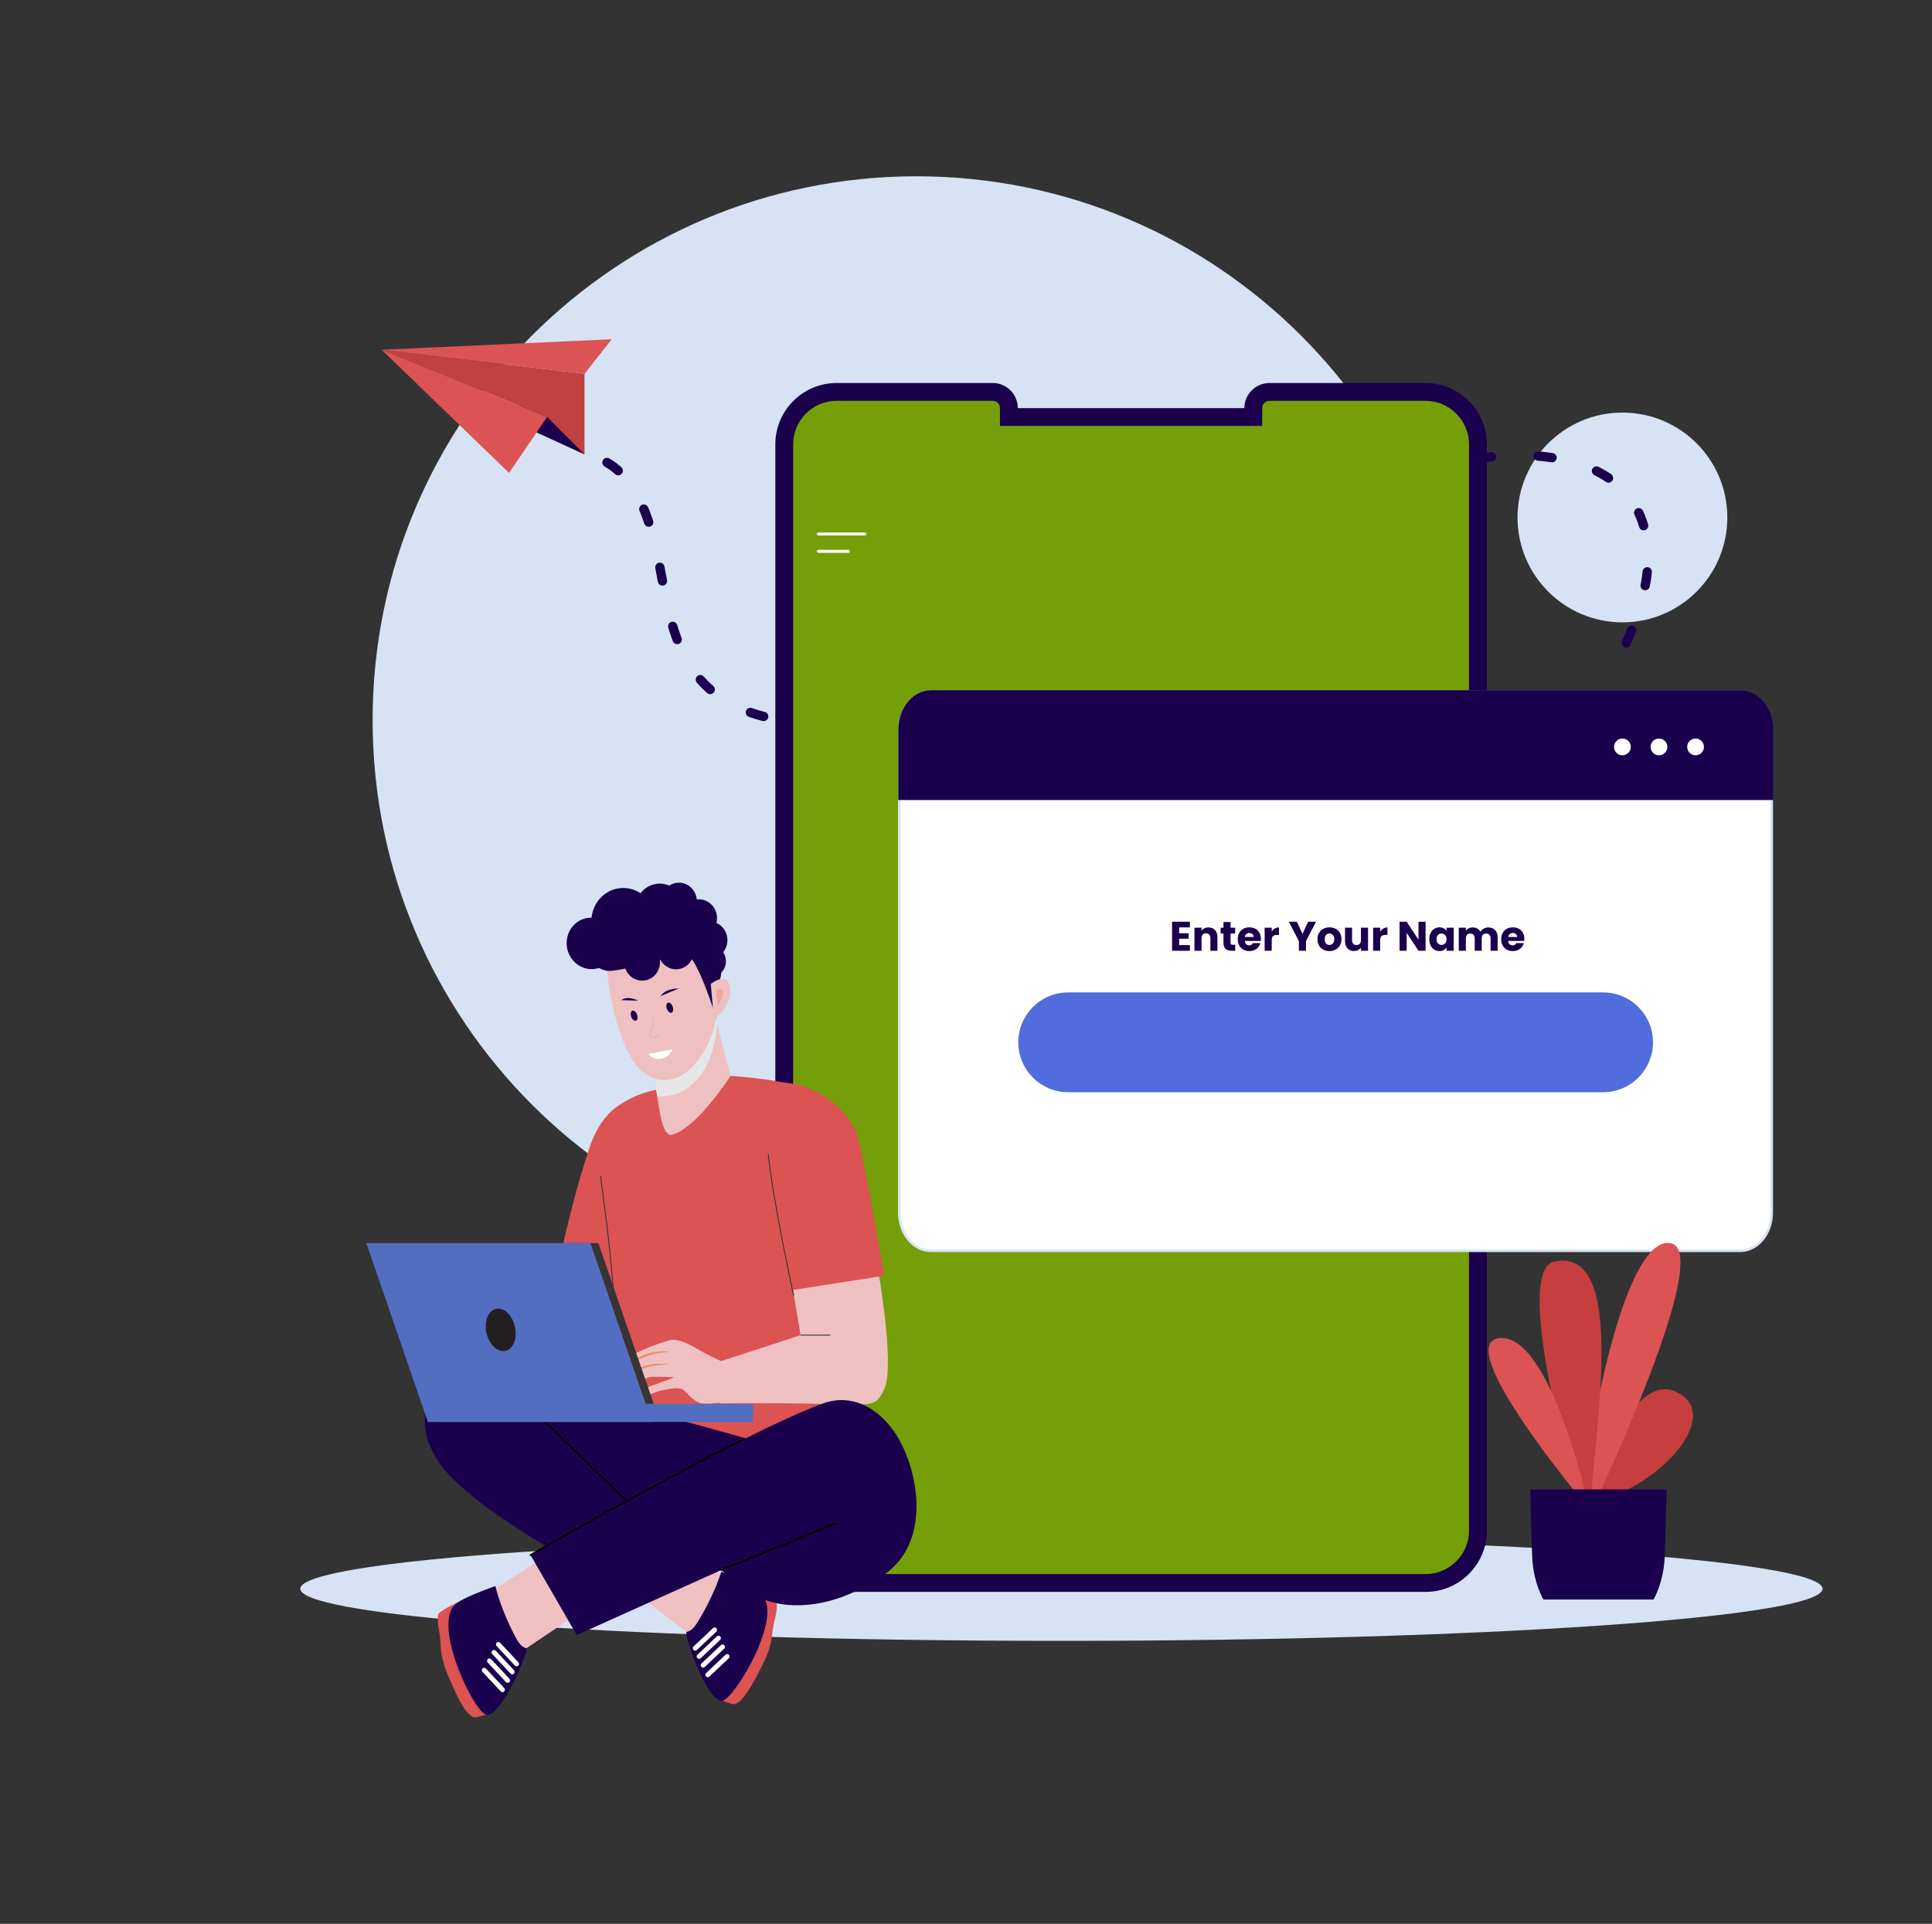 <svg width="244" height="243" viewBox="0 0 244 243" fill="none" xmlns="http://www.w3.org/2000/svg">
<rect x="0" y="0" width="244" height="243" fill="#333333" stroke="none"/>
<g clip-path="url(#clip0_1655_27904)">
<path d="M115.745 159.641C153.68 159.641 184.432 128.889 184.432 90.955C184.432 53.02 153.68 22.268 115.745 22.268C77.811 22.268 47.059 53.02 47.059 90.955C47.059 128.889 77.811 159.641 115.745 159.641Z" fill="#D7E3F4"/>
<path d="M134.053 207.26C187.142 207.26 230.179 204.313 230.179 200.679C230.179 197.045 187.142 194.099 134.053 194.099C80.964 194.099 37.927 197.045 37.927 200.679C37.927 204.313 80.964 207.26 134.053 207.26Z" fill="#D7E3F4"/>
<path d="M204.902 78.611C212.219 78.611 218.15 72.679 218.15 65.362C218.15 58.045 212.219 52.114 204.902 52.114C197.585 52.114 191.654 58.045 191.654 65.362C191.654 72.679 197.585 78.611 204.902 78.611Z" fill="#D7E3F4"/>
<path d="M76.656 58.417C81.089 60.978 82.571 67.326 83.523 72.642C84.379 77.41 85.361 82.445 88.612 86.032C92.937 90.804 100.115 91.713 106.526 91.076C121.655 89.584 135.21 81.478 148.302 73.741C161.395 66.004 175.246 58.237 190.434 57.547C196.373 57.275 203.128 58.587 206.321 63.603C208.105 66.402 208.43 69.935 207.91 73.216C207.39 76.496 206.088 79.592 204.8 82.649" stroke="#1A004D" stroke-width="1.176" stroke-miterlimit="10" stroke-linecap="round" stroke-linejoin="round" stroke-dasharray="1.76 5.88"/>
<path d="M73.823 57.401L63.549 52.687L67.442 49.82L72.068 53.348L73.823 57.401Z" fill="#1A004D"/>
<path d="M73.823 47.21V57.401L69.099 52.663L48.196 44.177L73.823 47.21Z" fill="#C14040"/>
<path d="M77.254 42.851L73.823 47.21L48.196 44.177L77.254 42.851Z" fill="#DB5353"/>
<path d="M69.099 52.663L64.292 59.734L48.196 44.177L69.099 52.663Z" fill="#DB5353"/>
<path d="M187.785 56.128V193.326C187.785 197.603 184.315 201.073 180.038 201.073H105.666C101.389 201.073 97.919 197.603 97.919 193.326V56.123C97.919 51.846 101.389 48.377 105.666 48.377H125.368C127.122 48.377 128.542 49.8 128.542 51.55H157.157C157.157 49.796 158.581 48.377 160.331 48.377H180.028C184.31 48.377 187.785 51.846 187.785 56.128Z" fill="#1A004D"/>
<path d="M105.665 198.823C102.633 198.823 100.169 196.359 100.169 193.326V56.123C100.169 53.091 102.633 50.627 105.665 50.627H125.368C125.878 50.627 126.291 51.04 126.291 51.55V53.8H159.403V51.55C159.403 51.04 159.816 50.627 160.326 50.627H180.023C183.061 50.627 185.53 53.096 185.53 56.133V193.331C185.53 196.363 183.066 198.827 180.033 198.827H105.665V198.823Z" fill="#749F09"/>
<path d="M103.357 67.447H109.223" stroke="white" stroke-width="0.375" stroke-miterlimit="10" stroke-linecap="round" stroke-linejoin="round"/>
<path d="M103.357 69.639H107.138" stroke="white" stroke-width="0.375" stroke-miterlimit="10" stroke-linecap="round" stroke-linejoin="round"/>
<path d="M223.759 92.146V153.177C223.759 155.841 221.975 157.989 219.783 157.989H117.548C115.361 157.989 113.573 155.841 113.573 153.177V92.146C113.573 89.502 115.361 87.354 117.548 87.354H219.783C221.975 87.354 223.759 89.502 223.759 92.146Z" fill="white"/>
<path d="M219.783 158.149H117.548C115.269 158.149 113.412 155.919 113.412 153.177V92.146C113.412 89.414 115.269 87.193 117.548 87.193H219.783C222.063 87.193 223.919 89.414 223.919 92.146V153.177C223.919 155.919 222.063 158.149 219.783 158.149ZM117.548 87.514C115.444 87.514 113.733 89.589 113.733 92.146V153.177C113.733 155.744 115.444 157.829 117.548 157.829H219.783C221.888 157.829 223.598 155.744 223.598 153.177V92.146C223.598 89.594 221.888 87.514 219.783 87.514H117.548Z" fill="#D7E3F4"/>
<path d="M223.793 92.136V100.894H113.602V92.136C113.602 89.487 115.386 87.339 117.592 87.339H219.817C222.014 87.339 223.793 89.487 223.793 92.136Z" fill="#1A004D"/>
<path d="M223.958 101.054H113.442V92.136C113.442 89.4 115.303 87.179 117.592 87.179H219.817C222.101 87.179 223.958 89.405 223.958 92.136V101.054ZM113.762 100.733H223.637V92.136C223.637 89.579 221.922 87.499 219.817 87.499H117.587C115.478 87.499 113.762 89.579 113.762 92.136V100.733Z" fill="#1A004D"/>
<path d="M204.902 95.402C205.487 95.402 205.961 94.927 205.961 94.342C205.961 93.757 205.487 93.283 204.902 93.283C204.317 93.283 203.842 93.757 203.842 94.342C203.842 94.927 204.317 95.402 204.902 95.402Z" fill="white"/>
<path d="M209.519 95.402C210.104 95.402 210.578 94.927 210.578 94.342C210.578 93.757 210.104 93.283 209.519 93.283C208.934 93.283 208.459 93.757 208.459 94.342C208.459 94.927 208.934 95.402 209.519 95.402Z" fill="white"/>
<path d="M214.141 95.402C214.726 95.402 215.2 94.927 215.2 94.342C215.2 93.757 214.726 93.283 214.141 93.283C213.556 93.283 213.081 93.757 213.081 94.342C213.081 94.927 213.556 95.402 214.141 95.402Z" fill="white"/>
<path d="M73.006 152.939C73.006 152.939 70.081 165.473 69.818 166.606C69.352 168.627 67.685 173.303 67.685 173.303C67.685 173.303 74.766 177.283 76.787 176.039C78.314 175.096 78.211 169.799 78.347 167.835C78.479 165.964 83.757 147.943 83.757 147.943L73.006 152.939Z" fill="#EFC0C1"/>
<path d="M84.155 139.19C84.155 139.19 77.39 136.09 74.391 145.12C71.942 152.487 70.353 160.744 70.353 160.744L81.983 164.219L84.155 139.19Z" fill="#DB5353"/>
<path d="M78.756 144.813C78.77 144.75 85.244 149.537 88.588 147.739C92.32 145.717 92.646 137.314 92.646 137.314L90.556 129.31L90.527 129.179L90.425 128.698L89.691 129.125L86.78 130.821L85.613 131.507L82.629 133.247C82.629 133.247 82.95 135.356 82.862 137.13C82.848 137.319 82.843 137.494 82.824 137.664C82.785 137.961 82.697 138.248 82.59 138.5C82.347 139.098 81.983 139.516 81.983 139.521C81.482 141.338 78.78 144.809 78.756 144.813Z" fill="#EFC0C1"/>
<path d="M82.59 138.486C89.749 139.006 90.575 130.437 90.556 129.31L90.527 129.179L90.425 128.698L89.691 129.125C88.933 129.854 87.829 130.739 86.78 130.821L85.613 131.507L82.629 133.247C82.629 133.247 82.95 135.356 82.862 137.13C82.848 137.319 82.843 137.494 82.824 137.664C82.78 137.946 82.692 138.233 82.59 138.486Z" fill="#E5E6E7"/>
<path d="M77.871 129.043C79.047 133.101 80.938 137.135 84.889 136.289C87.65 135.701 90.118 131.677 90.512 128.095C90.716 126.248 90.915 124.635 90.838 123.434C90.779 122.482 90.697 121.889 90.697 121.889L89.89 119.862L89.418 118.676C89.418 118.676 88.481 118.001 87.431 117.243C86.124 116.29 84.286 117.884 84.248 117.816C84.189 117.709 78.547 117.252 76.909 119.6C76.904 119.605 76.899 119.609 76.899 119.614C76.749 119.828 76.637 120.042 76.574 120.261C76.52 120.44 76.496 120.62 76.505 120.8C76.53 121.145 76.569 121.66 76.632 122.316C76.661 122.589 76.69 122.89 76.729 123.206C76.792 123.74 76.87 124.319 76.967 124.936C77.171 126.209 77.463 127.643 77.871 129.043Z" fill="#EFC0C1"/>
<path d="M91.022 123.381C91.022 123.381 92.83 113.685 85.064 114.356C85.064 114.356 78.989 112.057 75.334 115.396C72.078 118.365 73.886 121.981 76.515 122.598C78.236 123.007 85.73 120.139 86.964 120.766C88.199 121.393 90.478 128.6 90.478 128.6C90.478 128.6 90.459 125.262 91.022 123.381Z" fill="#1A004D"/>
<path d="M83.781 118.085C85.492 117.856 86.686 116.228 86.449 114.448C86.211 112.668 84.631 111.411 82.921 111.639C81.21 111.868 80.016 113.496 80.254 115.276C80.491 117.055 82.071 118.313 83.781 118.085Z" fill="#1A004D"/>
<path d="M79.312 120.569C81.534 120.272 83.085 118.158 82.776 115.846C82.467 113.534 80.416 111.9 78.194 112.197C75.973 112.493 74.422 114.608 74.731 116.92C75.04 119.232 77.091 120.866 79.312 120.569Z" fill="#1A004D"/>
<path d="M75.12 122.385C76.831 122.157 78.025 120.529 77.787 118.749C77.55 116.969 75.97 115.712 74.26 115.94C72.549 116.168 71.355 117.797 71.592 119.576C71.83 121.356 73.41 122.614 75.12 122.385Z" fill="#1A004D"/>
<path d="M85.674 122.413C86.914 122.248 87.779 121.07 87.608 119.782C87.436 118.494 86.291 117.585 85.051 117.75C83.812 117.916 82.946 119.094 83.118 120.382C83.29 121.669 84.434 122.579 85.674 122.413Z" fill="#1A004D"/>
<path d="M88.6 118.273C89.84 118.107 90.705 116.929 90.533 115.641C90.361 114.353 89.217 113.444 87.977 113.609C86.737 113.775 85.872 114.953 86.044 116.241C86.216 117.528 87.36 118.438 88.6 118.273Z" fill="#1A004D"/>
<path d="M89.912 121.067C91.152 120.902 92.018 119.723 91.846 118.436C91.674 117.148 90.529 116.238 89.29 116.404C88.05 116.57 87.184 117.748 87.356 119.035C87.528 120.323 88.673 121.233 89.912 121.067Z" fill="#1A004D"/>
<path d="M90.025 123.374C91.073 123.234 91.805 122.236 91.659 121.146C91.514 120.055 90.546 119.284 89.498 119.424C88.449 119.564 87.718 120.562 87.863 121.652C88.009 122.743 88.977 123.514 90.025 123.374Z" fill="#1A004D"/>
<path d="M81.397 123.847C82.637 123.681 83.502 122.503 83.331 121.216C83.159 119.928 82.014 119.018 80.774 119.184C79.534 119.349 78.669 120.527 78.841 121.815C79.013 123.103 80.157 124.012 81.397 123.847Z" fill="#1A004D"/>
<path d="M86.072 116.154C87.304 115.989 88.163 114.816 87.992 113.534C87.821 112.251 86.683 111.345 85.452 111.51C84.22 111.674 83.36 112.847 83.531 114.13C83.703 115.412 84.84 116.318 86.072 116.154Z" fill="#1A004D"/>
<path d="M89.763 124.29C89.763 124.29 92.033 122.452 92.203 124.912C92.373 127.371 90.162 128.673 90.162 128.673L89.763 124.29Z" fill="#EFC0C1"/>
<path d="M90.439 125.019C90.439 125.019 92.286 124.246 90.633 127.079L90.439 125.019Z" fill="#EDAA98"/>
<path d="M80.309 128.924C80.511 128.853 80.576 128.512 80.454 128.163C80.332 127.813 80.068 127.587 79.865 127.658C79.663 127.729 79.598 128.07 79.72 128.42C79.843 128.769 80.106 128.995 80.309 128.924Z" fill="#1A004D"/>
<path d="M84.809 127.918C85.012 127.847 85.077 127.506 84.954 127.156C84.832 126.806 84.569 126.581 84.366 126.652C84.163 126.723 84.098 127.064 84.221 127.413C84.343 127.763 84.607 127.989 84.809 127.918Z" fill="#1A004D"/>
<path d="M80.578 126.399C80.578 126.399 79.353 125.704 78.454 126.326L80.578 126.399Z" fill="#1A004D"/>
<path d="M85.72 124.863C85.628 124.863 84.165 124.79 83.421 125.816L85.72 124.863Z" fill="#1A004D"/>
<path d="M82.386 128.562C82.386 128.562 82.785 129.606 82.347 129.981C81.91 130.35 81.847 131.478 83.1 130.909" stroke="#EDAA98" stroke-width="0.126" stroke-miterlimit="10" stroke-linecap="round" stroke-linejoin="round"/>
<path d="M81.89 133.14C81.89 133.14 81.958 133.237 82.099 133.353C82.347 133.567 82.823 133.854 83.509 133.728C84.184 133.606 84.588 133.14 84.792 132.824C84.904 132.644 84.957 132.513 84.957 132.513" fill="white"/>
<path d="M75.563 146.164C76.058 153.27 77.385 160.152 77.915 167.145C78.785 174.62 79.305 181.341 79.32 181.409C79.285 181.195 82.206 183.159 89.108 184.281C95.678 185.355 106.652 186.352 109.554 185.001C109.656 184.957 108.577 167.578 108.484 167.155C105.811 141.319 106.054 139.482 102.628 137.786C101.019 136.833 99.814 136.896 97.953 136.556V136.551C96.67 136.284 93.005 135.915 92.281 135.91C90.531 138.466 87.261 142.879 84.661 143.375C83.358 143.151 83.115 138.393 82.824 137.645C78.314 138.675 74.936 141.266 75.563 146.164Z" fill="#DB5353"/>
<path d="M110.856 160.152C110.856 160.152 113.053 172.457 111.702 175.378C110.516 177.939 110.54 177.434 101.209 177.278C97.117 177.21 90.852 177.269 90.852 177.269L90.624 172.068L101.107 168.647L100.101 162.62L110.856 160.152Z" fill="#EFC0C1"/>
<path d="M91.596 172.151C91.596 172.151 89.666 171.33 88.393 170.571C87.12 169.813 85.701 169.084 84.743 169.254C83.786 169.424 77.895 171.422 78.799 172.729C78.799 172.729 77.555 173.638 78.231 174.435C78.231 174.435 77.92 174.897 78.357 175.446C78.795 175.995 81.186 173.964 82.323 173.915C83.46 173.862 85.161 173.978 85.161 173.978C85.161 173.978 82.755 174.882 82.245 175.043C81.735 175.203 80.35 176.078 80.501 176.496C80.651 176.914 82.688 175.752 83.713 175.587C84.738 175.422 85.861 175.12 86.415 175.645C86.969 176.17 87.79 177.293 88.991 177.307C90.191 177.322 91.231 177.123 91.231 177.123L91.596 172.151Z" fill="#EFC0C1"/>
<path d="M78.799 172.724C78.799 172.724 78.872 172.661 79.004 172.545C79.14 172.438 79.329 172.277 79.577 172.112C79.825 171.947 80.112 171.752 80.437 171.573C80.763 171.393 81.127 171.223 81.502 171.077C81.881 170.941 82.269 170.839 82.639 170.78C83.008 170.717 83.358 170.698 83.659 170.688C83.961 170.678 84.209 170.712 84.379 170.732C84.549 170.756 84.646 170.78 84.646 170.78C84.646 170.78 84.549 170.776 84.374 170.785C84.204 170.79 83.956 170.814 83.664 170.844C83.373 170.873 83.037 170.936 82.683 171.019C82.328 171.101 81.954 171.203 81.594 171.339C81.229 171.471 80.875 171.631 80.544 171.791C80.214 171.952 79.907 172.107 79.655 172.248C79.397 172.394 79.178 172.506 79.033 172.593C78.882 172.676 78.799 172.724 78.799 172.724Z" fill="#E7926A"/>
<path d="M78.231 174.43C78.231 174.43 78.314 174.362 78.464 174.246C78.615 174.134 78.829 173.969 79.096 173.789C79.363 173.609 79.679 173.4 80.029 173.196C80.379 172.992 80.763 172.788 81.166 172.618C81.575 172.447 82.012 172.345 82.415 172.297C82.823 172.248 83.203 172.243 83.528 172.248C83.854 172.253 84.121 172.282 84.311 172.302C84.5 172.331 84.602 172.345 84.602 172.345C84.602 172.345 84.495 172.35 84.306 172.355C84.116 172.36 83.849 172.379 83.533 172.404C83.212 172.423 82.843 172.472 82.454 172.535C82.061 172.603 81.657 172.7 81.273 172.87C80.884 173.031 80.505 173.225 80.146 173.405C79.791 173.59 79.456 173.76 79.178 173.915C78.911 174.061 78.659 174.197 78.493 174.284C78.323 174.377 78.231 174.43 78.231 174.43Z" fill="#E7926A"/>
<path d="M101.112 168.642H104.878" stroke="#313131" stroke-width="0.113" stroke-miterlimit="10"/>
<path d="M102.137 137.485C102.137 137.485 107.333 139.385 108.441 144.026C109.549 148.667 111.677 161.138 111.677 161.138L99.95 162.966C99.95 162.966 97.603 151.661 97.029 145.747C96.456 139.832 102.137 137.485 102.137 137.485Z" fill="#DB5353"/>
<path d="M100.227 163.612C100.227 163.612 97.603 151.661 97.024 145.747" stroke="#313131" stroke-width="0.113" stroke-miterlimit="10"/>
<path d="M75.859 148.531C76.243 151.982 76.928 155.962 77.458 162.956" stroke="#313131" stroke-width="0.113" stroke-miterlimit="10"/>
<path d="M97.088 182.503C97.088 182.503 68.763 174.309 62.446 174.075C56.127 173.842 50.976 177.196 55.112 184.218C59.248 191.241 80.466 201.602 80.466 201.602L86.478 197.248L81.093 191.474L97.088 182.503Z" fill="#1A004D"/>
<path d="M91.363 199.085L84.816 194.225L80.466 201.355L87.198 206.53L90.702 206.433L91.363 199.085Z" fill="#EFC0C1"/>
<path d="M95.202 200.587C95.202 200.587 98.099 202.156 98.108 202.613C98.142 203.882 97.758 204.528 97.593 205.928C97.438 207.274 97.277 208.387 96.252 210.394C95.566 211.736 93.622 215.813 92.359 215.201C92.252 215.152 91.129 214.861 91.105 214.652C90.857 212.362 95.202 200.587 95.202 200.587Z" fill="#DB5353"/>
<path d="M91.319 214.797C92.971 214.253 98.818 204.324 96.295 201.53C94.891 199.965 91.09 198.531 91.09 198.531C91.09 198.531 90.288 201.403 87.999 205.058C87.266 206.229 86.668 206.054 86.663 206.181C86.639 206.662 87.12 208.066 87.168 208.241C87.275 208.645 89.662 215.327 91.319 214.797Z" fill="#1A004D"/>
<path d="M88.067 209.442C88.184 209.563 88.374 209.568 88.495 209.456L90.95 207.138C91.071 207.021 91.076 206.832 90.964 206.71C90.847 206.589 90.658 206.584 90.536 206.696L88.082 209.014C87.956 209.126 87.951 209.32 88.067 209.442Z" fill="white"/>
<path d="M88.578 210.545C88.694 210.666 88.884 210.671 89.005 210.559L91.46 208.241C91.581 208.125 91.586 207.935 91.474 207.813C91.358 207.692 91.168 207.687 91.047 207.799L88.592 210.117C88.466 210.229 88.461 210.423 88.578 210.545Z" fill="white"/>
<path d="M89.161 211.76C89.278 211.881 89.467 211.886 89.589 211.774L92.043 209.456C92.165 209.34 92.169 209.15 92.058 209.028C91.941 208.907 91.751 208.902 91.63 209.014L89.176 211.332C89.049 211.444 89.044 211.638 89.161 211.76Z" fill="white"/>
<path d="M87.582 208.397C87.698 208.518 87.888 208.523 88.009 208.411L90.463 206.093C90.585 205.976 90.59 205.787 90.478 205.665C90.362 205.544 90.172 205.539 90.05 205.651L87.596 207.969C87.47 208.081 87.465 208.275 87.582 208.397Z" fill="white"/>
<path d="M81.093 191.479L66.426 177.278" stroke="black" stroke-width="0.226" stroke-miterlimit="10" stroke-linecap="round" stroke-linejoin="round"/>
<path d="M62.256 200.864L69.094 196.422L72.992 203.809L65.95 208.552L62.46 208.241L62.256 200.864Z" fill="#EFC0C1"/>
<path d="M58.334 202.122C58.334 202.122 55.345 203.512 55.306 203.96C55.194 205.223 55.535 205.894 55.612 207.303C55.685 208.654 55.773 209.777 56.672 211.847C57.27 213.228 58.961 217.417 60.258 216.887C60.365 216.843 61.508 216.625 61.546 216.421C61.935 214.146 58.334 202.122 58.334 202.122Z" fill="#DB5353"/>
<path d="M61.323 216.547C59.709 215.901 55.049 206.098 57.182 202.997C57.96 201.865 62.066 200.562 62.562 200.329C62.562 200.329 63.184 203.25 65.24 207.036C65.901 208.251 66.504 208.11 66.504 208.241C66.499 208.722 65.93 210.093 65.872 210.268C65.741 210.661 62.941 217.179 61.323 216.547Z" fill="#1A004D"/>
<path d="M64.9 211.405C64.778 211.522 64.584 211.512 64.472 211.39L62.164 208.922C62.047 208.8 62.057 208.606 62.178 208.494C62.3 208.377 62.494 208.387 62.606 208.508L64.914 210.977C65.031 211.099 65.026 211.293 64.9 211.405Z" fill="white"/>
<path d="M64.326 212.479C64.205 212.596 64.01 212.586 63.899 212.465L61.59 209.996C61.474 209.874 61.483 209.68 61.605 209.568C61.726 209.451 61.921 209.461 62.032 209.583L64.341 212.051C64.453 212.168 64.448 212.362 64.326 212.479Z" fill="white"/>
<path d="M63.666 213.655C63.544 213.772 63.35 213.762 63.238 213.641L60.929 211.172C60.813 211.05 60.822 210.856 60.944 210.744C61.065 210.627 61.26 210.637 61.372 210.759L63.68 213.228C63.797 213.344 63.787 213.539 63.666 213.655Z" fill="white"/>
<path d="M65.454 210.394C65.332 210.511 65.138 210.501 65.026 210.38L62.718 207.911C62.601 207.789 62.611 207.595 62.732 207.483C62.854 207.366 63.048 207.376 63.16 207.498L65.469 209.966C65.58 210.088 65.575 210.278 65.454 210.394Z" fill="white"/>
<path d="M91.095 198.312C91.095 198.312 92.971 200.125 93.107 200.232C94.833 201.534 96.884 202.395 99.032 202.662C101.987 203.026 105.005 202.37 107.697 201.165C109.685 200.276 111.663 199.182 113.169 197.583C117.004 193.52 116.061 186.284 113.529 181.793C111.575 178.323 107.979 175.806 103.926 177.278C93.763 180.977 67.004 196.422 67.004 196.422L72.836 206.526C72.841 206.53 91.086 198.317 91.095 198.312Z" fill="#1A004D"/>
<path d="M93.997 181.764C82.163 187.669 67.004 196.422 67.004 196.422" stroke="black" stroke-width="0.226" stroke-miterlimit="10" stroke-linecap="round" stroke-linejoin="round"/>
<path d="M91.095 198.312L105.515 192.412" stroke="black" stroke-width="0.226" stroke-miterlimit="10" stroke-linecap="round" stroke-linejoin="round"/>
<path d="M55.044 179.601H83.344L75.572 157.017H47.273L55.044 179.601Z" fill="#383334"/>
<path d="M54.033 179.601H82.333L74.566 157.017H46.267L54.033 179.601Z" fill="#536EC1"/>
<path d="M63.832 170.634C64.823 170.413 65.36 169.045 65.033 167.578C64.705 166.111 63.637 165.101 62.647 165.322C61.657 165.543 61.119 166.911 61.447 168.378C61.774 169.845 62.842 170.855 63.832 170.634Z" fill="#231F20"/>
<path d="M54.037 179.604H95.118V177.315H54.037V179.604Z" fill="#536EC1"/>
<path d="M202.457 137.961H134.908C131.424 137.961 128.605 135.137 128.605 131.657C128.605 128.173 131.428 125.354 134.908 125.354H202.457C205.942 125.354 208.761 128.178 208.761 131.657C208.761 135.137 205.937 137.961 202.457 137.961Z" fill="#516CDD"/>
<path d="M148.92 117.139V117.881H150.117V118.571H148.92V119.376H150.273V120.092H148.026V116.423H150.273V117.139H148.92ZM152.63 117.144C152.972 117.144 153.243 117.256 153.446 117.479C153.651 117.698 153.754 118.002 153.754 118.388V120.092H152.865V118.508C152.865 118.313 152.815 118.162 152.714 118.054C152.613 117.946 152.477 117.892 152.306 117.892C152.136 117.892 152 117.946 151.899 118.054C151.798 118.162 151.747 118.313 151.747 118.508V120.092H150.853V117.176H151.747V117.563C151.838 117.434 151.96 117.333 152.113 117.259C152.266 117.183 152.439 117.144 152.63 117.144ZM156 119.334V120.092H155.545C155.221 120.092 154.969 120.013 154.788 119.857C154.607 119.696 154.516 119.437 154.516 119.078V117.918H154.161V117.176H154.516V116.465H155.41V117.176H155.995V117.918H155.41V119.089C155.41 119.176 155.431 119.238 155.472 119.277C155.514 119.315 155.584 119.334 155.681 119.334H156ZM159.247 118.587C159.247 118.67 159.242 118.758 159.231 118.848H157.209C157.223 119.029 157.28 119.169 157.381 119.266C157.486 119.36 157.613 119.407 157.763 119.407C157.986 119.407 158.141 119.313 158.228 119.125H159.179C159.13 119.317 159.041 119.489 158.912 119.642C158.787 119.796 158.628 119.916 158.437 120.003C158.245 120.09 158.031 120.134 157.794 120.134C157.508 120.134 157.254 120.073 157.031 119.951C156.808 119.829 156.634 119.655 156.508 119.428C156.383 119.202 156.32 118.937 156.32 118.634C156.32 118.331 156.381 118.066 156.503 117.84C156.629 117.613 156.803 117.439 157.026 117.317C157.249 117.195 157.505 117.134 157.794 117.134C158.076 117.134 158.327 117.193 158.547 117.312C158.766 117.43 158.937 117.599 159.059 117.819C159.184 118.038 159.247 118.294 159.247 118.587ZM158.332 118.352C158.332 118.198 158.28 118.076 158.175 117.986C158.071 117.895 157.94 117.85 157.784 117.85C157.634 117.85 157.507 117.894 157.402 117.981C157.301 118.068 157.238 118.191 157.214 118.352H158.332ZM160.612 117.662C160.716 117.502 160.847 117.376 161.004 117.286C161.161 117.191 161.335 117.144 161.526 117.144V118.09H161.281C161.058 118.09 160.891 118.139 160.779 118.237C160.668 118.331 160.612 118.498 160.612 118.738V120.092H159.718V117.176H160.612V117.662ZM166.207 116.423L164.937 118.879V120.092H164.043V118.879L162.774 116.423H163.787L164.498 117.96L165.204 116.423H166.207ZM167.894 120.134C167.609 120.134 167.351 120.073 167.121 119.951C166.895 119.829 166.715 119.655 166.583 119.428C166.454 119.202 166.389 118.937 166.389 118.634C166.389 118.334 166.456 118.071 166.588 117.845C166.72 117.615 166.902 117.439 167.131 117.317C167.361 117.195 167.619 117.134 167.905 117.134C168.191 117.134 168.448 117.195 168.678 117.317C168.908 117.439 169.089 117.615 169.222 117.845C169.354 118.071 169.42 118.334 169.42 118.634C169.42 118.933 169.353 119.198 169.217 119.428C169.084 119.655 168.901 119.829 168.668 119.951C168.438 120.073 168.18 120.134 167.894 120.134ZM167.894 119.36C168.065 119.36 168.21 119.298 168.328 119.172C168.45 119.047 168.511 118.867 168.511 118.634C168.511 118.4 168.452 118.221 168.333 118.096C168.218 117.97 168.076 117.907 167.905 117.907C167.731 117.907 167.586 117.97 167.471 118.096C167.356 118.218 167.299 118.397 167.299 118.634C167.299 118.867 167.354 119.047 167.466 119.172C167.581 119.298 167.724 119.36 167.894 119.36ZM172.774 117.176V120.092H171.88V119.695C171.79 119.824 171.666 119.928 171.509 120.008C171.356 120.085 171.185 120.123 170.997 120.123C170.774 120.123 170.577 120.074 170.407 119.977C170.236 119.876 170.104 119.731 170.01 119.543C169.915 119.355 169.868 119.134 169.868 118.879V117.176H170.757V118.759C170.757 118.954 170.807 119.106 170.908 119.214C171.009 119.322 171.145 119.376 171.316 119.376C171.49 119.376 171.628 119.322 171.729 119.214C171.83 119.106 171.88 118.954 171.88 118.759V117.176H172.774ZM174.31 117.662C174.414 117.502 174.545 117.376 174.702 117.286C174.858 117.191 175.033 117.144 175.224 117.144V118.09H174.979C174.756 118.09 174.588 118.139 174.477 118.237C174.365 118.331 174.31 118.498 174.31 118.738V120.092H173.416V117.176H174.31V117.662ZM180.041 120.092H179.147L177.652 117.829V120.092H176.759V116.423H177.652L179.147 118.697V116.423H180.041V120.092ZM180.511 118.629C180.511 118.329 180.566 118.066 180.678 117.84C180.793 117.613 180.948 117.439 181.143 117.317C181.338 117.195 181.556 117.134 181.796 117.134C182.002 117.134 182.181 117.176 182.335 117.259C182.491 117.343 182.612 117.453 182.695 117.589V117.176H183.589V120.092H182.695V119.679C182.608 119.815 182.486 119.925 182.329 120.008C182.176 120.092 181.997 120.134 181.791 120.134C181.554 120.134 181.338 120.073 181.143 119.951C180.948 119.825 180.793 119.649 180.678 119.423C180.566 119.193 180.511 118.928 180.511 118.629ZM182.695 118.634C182.695 118.411 182.632 118.235 182.507 118.106C182.385 117.977 182.235 117.913 182.058 117.913C181.88 117.913 181.728 117.977 181.603 118.106C181.481 118.231 181.42 118.406 181.42 118.629C181.42 118.852 181.481 119.029 181.603 119.162C181.728 119.291 181.88 119.355 182.058 119.355C182.235 119.355 182.385 119.291 182.507 119.162C182.632 119.033 182.695 118.857 182.695 118.634ZM187.956 117.144C188.319 117.144 188.606 117.254 188.818 117.474C189.034 117.693 189.142 117.998 189.142 118.388V120.092H188.254V118.508C188.254 118.32 188.204 118.176 188.103 118.075C188.005 117.97 187.869 117.918 187.695 117.918C187.521 117.918 187.383 117.97 187.282 118.075C187.184 118.176 187.136 118.32 187.136 118.508V120.092H186.247V118.508C186.247 118.32 186.197 118.176 186.096 118.075C185.998 117.97 185.862 117.918 185.688 117.918C185.514 117.918 185.376 117.97 185.275 118.075C185.178 118.176 185.129 118.32 185.129 118.508V120.092H184.235V117.176H185.129V117.542C185.22 117.42 185.338 117.324 185.484 117.254C185.631 117.181 185.796 117.144 185.981 117.144C186.2 117.144 186.395 117.191 186.566 117.286C186.74 117.38 186.876 117.514 186.974 117.688C187.075 117.528 187.212 117.397 187.387 117.296C187.561 117.195 187.751 117.144 187.956 117.144ZM192.516 118.587C192.516 118.67 192.511 118.758 192.501 118.848H190.478C190.492 119.029 190.55 119.169 190.651 119.266C190.755 119.36 190.882 119.407 191.032 119.407C191.255 119.407 191.41 119.313 191.497 119.125H192.448C192.4 119.317 192.311 119.489 192.182 119.642C192.056 119.796 191.898 119.916 191.706 120.003C191.515 120.09 191.3 120.134 191.064 120.134C190.778 120.134 190.524 120.073 190.301 119.951C190.078 119.829 189.903 119.655 189.778 119.428C189.653 119.202 189.59 118.937 189.59 118.634C189.59 118.331 189.651 118.066 189.773 117.84C189.898 117.613 190.072 117.439 190.295 117.317C190.518 117.195 190.774 117.134 191.064 117.134C191.346 117.134 191.597 117.193 191.816 117.312C192.036 117.43 192.206 117.599 192.328 117.819C192.454 118.038 192.516 118.294 192.516 118.587ZM191.602 118.352C191.602 118.198 191.55 118.076 191.445 117.986C191.34 117.895 191.21 117.85 191.053 117.85C190.903 117.85 190.776 117.894 190.672 117.981C190.571 118.068 190.508 118.191 190.483 118.352H191.602Z" fill="#1A004D"/>
<path d="M135.584 148.434H202.642" stroke="white" stroke-width="0.243" stroke-miterlimit="10"/>
<path d="M201.218 188.994C201.218 188.994 205.619 173.101 211.634 175.785C217.648 178.468 210.237 187.487 201.165 189.853" fill="#C63E3E"/>
<path d="M201.597 178.093C201.597 178.093 205.572 155.865 211.048 157.045C216.525 158.226 201.223 190.281 201.223 190.281L200.095 185.447L201.813 178.093" fill="#DB5353"/>
<path d="M199.663 190.981C199.663 190.981 190.692 160.569 196.279 159.359C205.461 157.372 201.54 179.817 200.791 190.765" fill="#C63E3E"/>
<path d="M200.469 189.585C200.469 189.585 195.746 168.431 189.41 169.021C183.074 169.612 200.147 189.906 200.147 189.906" fill="#DB5353"/>
<path d="M210.482 188.13C210.482 188.13 210.352 194.173 210.237 196.756C210.189 197.98 209.877 200.111 208.836 202.036H194.92C193.869 200.111 193.567 197.98 193.509 196.756C193.404 194.173 193.274 188.13 193.274 188.13H210.482Z" fill="#1A004D"/>
</g>
<defs>
<clipPath id="clip0_1655_27904">
<rect width="243" height="243" fill="white" transform="translate(0.5)"/>
</clipPath>
</defs>
</svg>
